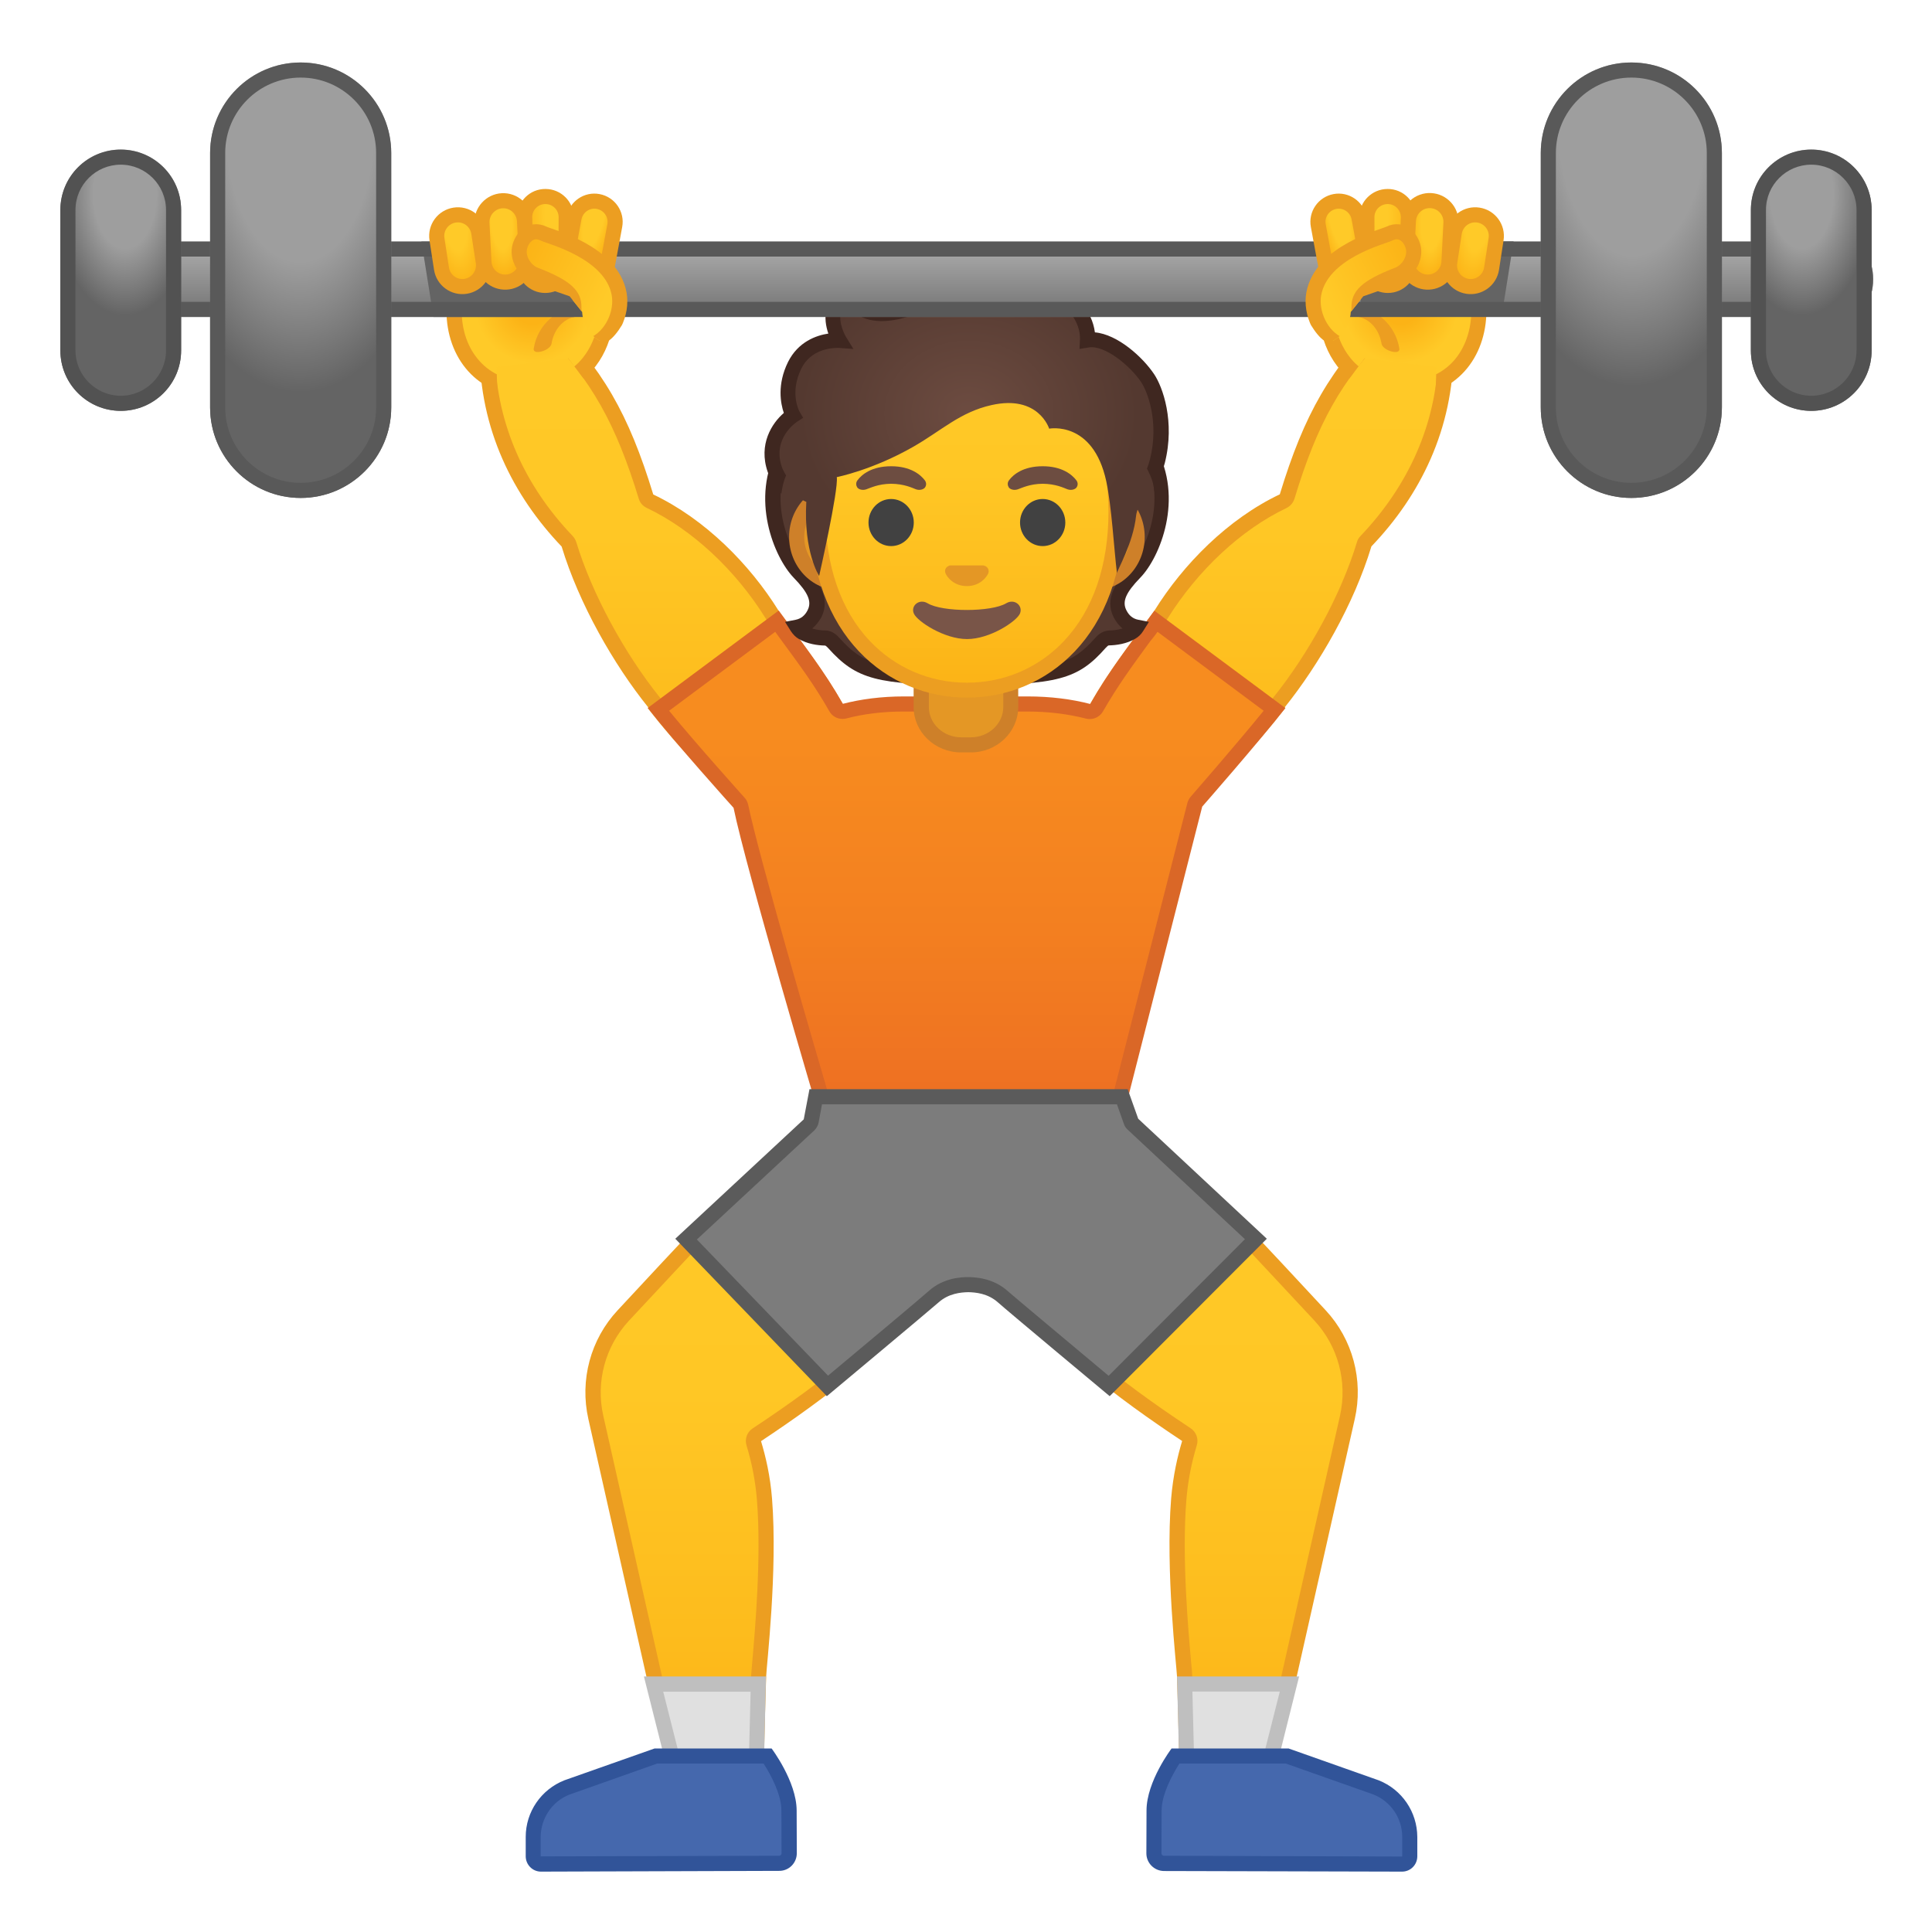 <svg viewBox="0 0 128 128" xmlns="http://www.w3.org/2000/svg" xmlns:xlink="http://www.w3.org/1999/xlink">
  <g id="_x31_">
    <g>
      <g>
        <circle cx="76.01" cy="50.39" fill="#FBC11B" r="3.74"/>
        <g>
          <linearGradient id="SVGID_2_" gradientTransform="matrix(-1 0 0 1 84.02 0)" gradientUnits="userSpaceOnUse" x1="0.28" x2="0.28" y1="54.07" y2="21.437">
            <stop offset="0" style="stop-color:#FCB316"/>
            <stop offset="0.207" style="stop-color:#FDBC1D"/>
            <stop offset="0.571" style="stop-color:#FFC725"/>
            <stop offset="1" style="stop-color:#FFCA28"/>
          </linearGradient>
          <path d="M75.85,54.07c-0.64,0-1.33-0.29-2.17-0.91c-1.88-1.38-2.5-3.51-1.55-5.31 c1.19-2.25,2.25-3.69,3.72-5.69c0.31-0.42,0.64-0.87,0.99-1.35c0.03-0.03,0.05-0.05,0.07-0.08c2.07-3.31,5.02-6.05,8.1-7.52 c0.13-0.06,0.22-0.17,0.26-0.31c1.59-5.2,3.27-8.14,6.59-11.46l3.93,1.99c-0.08,4.59-1.91,8.88-5.3,12.43 c-0.05,0.06-0.09,0.13-0.12,0.2c-1.04,3.44-3.21,7.46-5.66,10.5c-0.05,0.07-0.09,0.14-0.1,0.22c-1.78,2.27-4.47,5.21-6.39,6.31 C77.18,53.79,76.5,54.07,75.85,54.07z" fill="url(#SVGID_2_)"/>
          <path d="M91.96,22.05l3.32,1.69c-0.15,4.34-1.93,8.4-5.15,11.78c-0.11,0.11-0.19,0.25-0.23,0.4 c-1.02,3.38-3.16,7.34-5.57,10.33c-0.07,0.09-0.13,0.2-0.17,0.31c-1.76,2.22-4.35,5.06-6.18,6.1 c-0.02,0.01-0.04,0.03-0.06,0.04c-0.92,0.62-1.52,0.88-2.06,0.88c-0.53,0-1.12-0.26-1.88-0.81c-1.69-1.24-2.24-3.08-1.4-4.68 c1.17-2.22,2.22-3.65,3.68-5.63c0.3-0.41,0.63-0.85,0.97-1.32c0.04-0.04,0.08-0.09,0.11-0.14c2.02-3.23,4.89-5.91,7.89-7.34 c0.25-0.12,0.44-0.34,0.53-0.61C87.27,28.06,88.87,25.2,91.96,22.05 M91.76,20.83c-3.63,3.56-5.35,6.61-6.97,11.92 c-3.43,1.63-6.39,4.62-8.31,7.71l0,0c-2.04,2.81-3.32,4.37-4.79,7.16c-1.11,2.12-0.31,4.48,1.7,5.95c0.95,0.7,1.72,1,2.47,1 c0.84,0,1.64-0.39,2.62-1.05c2.07-1.18,4.88-4.3,6.68-6.62l-0.05-0.03c2.29-2.85,4.6-6.87,5.75-10.67 c3.22-3.36,5.44-7.77,5.44-13.08L91.76,20.83L91.76,20.83z" fill="#EC9E21"/>
        </g>
      </g>
      <g>
        <defs>
          <polygon id="SVGID_3_" points="87.14,24.53 89.33,25.17 90.41,23.74 95.17,24.31 95.11,25.97 97.9,26.6 100.93,17.04 88.18,14.18 "/>
        </defs>
        <clipPath id="SVGID_4_">
          <use overflow="visible" xlink:href="#SVGID_3_"/>
        </clipPath>
        <g clip-path="url(#SVGID_4_)">
          <radialGradient id="SVGID_6_" cx="-8.835" cy="19.203" gradientTransform="matrix(0.699 0.715 0.722 -0.706 85.12 40.095)" gradientUnits="userSpaceOnUse" r="7.007">
            <stop offset="0.176" style="stop-color:#FCB316"/>
            <stop offset="0.541" style="stop-color:#FFCA28"/>
          </radialGradient>
          <path d="M93.04,25.77c-3.57,0-4.65-2.58-4.95-3.68c-0.48-1.78-0.04-3.41,0.66-3.82 c0.66-0.38,4.37-1.02,7.14-1.02c1.5,0,1.97,0.2,2.09,0.27l0,3.04c0,3.07-2.02,5.21-4.93,5.22H93.04z" fill="url(#SVGID_6_)"/>
          <path d="M95.89,17.75c0.86,0,1.34,0.07,1.59,0.12l0,2.69c0,1.32-0.42,2.51-1.18,3.36 c-0.8,0.88-1.92,1.35-3.25,1.35c-3.23,0-4.2-2.32-4.47-3.31c-0.43-1.59-0.03-2.99,0.43-3.26 C89.55,18.39,93.09,17.75,95.89,17.75 M95.89,16.75c-2.67,0-6.56,0.61-7.39,1.09c-2.08,1.21-1.59,8.44,4.54,8.44 c0,0,0.01,0,0.01,0c3.39-0.01,5.43-2.58,5.43-5.72l-0.01-3.12C98.47,16.94,97.37,16.75,95.89,16.75L95.89,16.75z" fill="#EC9E21"/>
        </g>
      </g>
      <path d="M89.55,20.17c1.58,0.23,2.9,1.31,3.16,2.92c0.08,0.48-1.1,0.14-1.18-0.32c-0.14-0.88-0.73-1.67-1.65-1.8 c-0.25-0.04-0.65-0.18-0.73-0.46C89.07,20.26,89.31,20.14,89.55,20.17L89.55,20.17z" fill="#EC9E21"/>
      <g>
        <linearGradient id="SVGID_8_" gradientTransform="matrix(-1 0 0 1 130.831 0)" gradientUnits="userSpaceOnUse" x1="53.39" x2="53.39" y1="116.94" y2="73.582">
          <stop offset="0" style="stop-color:#FCB316"/>
          <stop offset="0.207" style="stop-color:#FDBC1D"/>
          <stop offset="0.571" style="stop-color:#FFC725"/>
          <stop offset="1" style="stop-color:#FFCA28"/>
        </linearGradient>
        <path d="M78.63,116.94c-0.02-0.94-0.06-3.14-0.15-5.88c0-0.13-0.03-0.46-0.08-0.93 c-0.19-2.07-0.62-6.93-0.31-10.79c0.1-1.26,0.34-2.51,0.71-3.71c0.06-0.21-0.02-0.44-0.2-0.56c-2.55-1.69-4.74-3.3-6.33-4.67 c-3.35-2.88-6.12-7.5-6.83-8.74l7.51-8.06c1.17,0.79,5.09,3.54,8.35,6.99c2.04,2.16,4.37,4.66,6.15,6.58 c1.68,1.81,2.36,4.33,1.82,6.75l-5.19,23.03L78.63,116.94z" fill="url(#SVGID_8_)"/>
        <path d="M73.02,74.24c1.46,1.01,4.96,3.55,7.91,6.68c2.1,2.22,4.5,4.8,6.15,6.57c1.57,1.69,2.2,4.05,1.7,6.3 l-5.1,22.64l-4.55,0.01c-0.02-1.11-0.07-3.07-0.14-5.4c0-0.14-0.03-0.47-0.08-0.96c-0.18-2.06-0.62-6.89-0.31-10.71 c0.1-1.22,0.33-2.43,0.69-3.61c0.13-0.42-0.03-0.88-0.4-1.13c-2.57-1.7-4.69-3.26-6.28-4.63c-3.05-2.62-5.62-6.74-6.54-8.29 L73.02,74.24 M72.87,72.93l-8.05,8.64c0,0,3.13,5.76,7.12,9.19c1.95,1.68,4.39,3.39,6.38,4.71c-0.3,0.99-0.6,2.28-0.73,3.82 c-0.38,4.78,0.36,11.08,0.39,11.78c0.12,3.66,0.16,6.37,0.16,6.37l6.34-0.02l5.28-23.42c0.58-2.57-0.14-5.27-1.94-7.2 c-1.78-1.92-4.11-4.42-6.15-6.58C77.71,76.05,72.87,72.93,72.87,72.93L72.87,72.93z" fill="#EC9E21"/>
      </g>
      <path d="M72.19,123.84" fill="#FBC11B"/>
      <path d="M51.69,110.91" fill="#FBC11B"/>
      <g>
        <linearGradient id="SVGID_9_" gradientUnits="userSpaceOnUse" x1="51.288" x2="51.288" y1="116.939" y2="73.582">
          <stop offset="0" style="stop-color:#FCB316"/>
          <stop offset="0.207" style="stop-color:#FDBC1D"/>
          <stop offset="0.571" style="stop-color:#FFC725"/>
          <stop offset="1" style="stop-color:#FFCA28"/>
        </linearGradient>
        <path d="M44.66,116.92L39.47,93.9c-0.54-2.41,0.13-4.94,1.82-6.75c1.78-1.92,4.11-4.42,6.15-6.58 c3.26-3.45,7.17-6.19,8.35-6.99l7.51,8.06c-0.71,1.24-3.48,5.86-6.83,8.74c-1.59,1.36-3.78,2.98-6.33,4.67 c-0.18,0.12-0.27,0.35-0.2,0.56c0.37,1.21,0.61,2.46,0.71,3.71c0.31,3.87-0.13,8.72-0.31,10.79c-0.04,0.47-0.07,0.8-0.08,0.93 c-0.09,2.74-0.13,4.94-0.15,5.88L44.66,116.92z" fill="url(#SVGID_9_)"/>
        <path d="M55.71,74.24l6.97,7.48c-0.91,1.55-3.48,5.67-6.54,8.29c-1.59,1.37-3.71,2.93-6.28,4.63 c-0.37,0.24-0.53,0.7-0.4,1.13c0.36,1.17,0.59,2.38,0.69,3.61c0.3,3.83-0.13,8.65-0.31,10.71c-0.04,0.49-0.07,0.82-0.08,0.96 c-0.08,2.33-0.12,4.29-0.14,5.4l-4.55-0.01l-5.1-22.64c-0.51-2.25,0.13-4.61,1.7-6.3c1.65-1.77,4.05-4.35,6.15-6.57 C50.75,77.79,54.25,75.25,55.71,74.24 M55.86,72.93c0,0-4.84,3.12-8.79,7.3c-2.04,2.16-4.37,4.66-6.15,6.58 c-1.8,1.93-2.52,4.63-1.94,7.2l5.28,23.42l6.34,0.02c0,0,0.04-2.71,0.16-6.37c0.02-0.7,0.77-7,0.39-11.78 c-0.12-1.54-0.43-2.83-0.73-3.82c1.99-1.32,4.43-3.03,6.38-4.71c3.99-3.43,7.12-9.19,7.12-9.19L55.86,72.93L55.86,72.93z" fill="#EC9E21"/>
      </g>
      <g>
        <polygon fill="#E0E0E0" points="44.65,116.93 43.3,111.57 50.24,111.57 50.11,116.94 "/>
        <path d="M49.73,112.07l-0.11,4.37l-4.58-0.01l-1.1-4.35H49.73 M50.75,111.07L50.75,111.07L50.75,111.07z M50.75,111.07h-8.09l1.6,6.35l6.34,0.02L50.75,111.07L50.75,111.07z" fill="#BFBFBF"/>
      </g>
      <g>
        <path d="M35.83,123.5c-0.14,0-0.27-0.05-0.36-0.15c-0.1-0.1-0.15-0.23-0.15-0.36l0-1.28 c0.01-1.46,0.89-2.75,2.25-3.28l5.88-2.08h7.41c0.38,0.56,1.41,2.19,1.42,3.61l0.01,2.84c0,0.18-0.07,0.34-0.19,0.47 s-0.29,0.19-0.47,0.2L35.83,123.5z" fill="#4568AD"/>
        <path d="M50.59,116.84c0.48,0.74,1.18,2.05,1.18,3.11l0.01,2.84c0,0.06-0.03,0.09-0.05,0.11 c-0.02,0.02-0.06,0.05-0.11,0.05l-15.8,0.04l0-1.28c0.01-1.25,0.76-2.36,1.9-2.81l5.82-2.06H50.59 M51.12,115.84h-7.75 l-5.98,2.11c-1.54,0.61-2.56,2.09-2.56,3.75l0,1.28c0,0.56,0.45,1.02,1.01,1.02c0,0,0,0,0,0l15.79-0.05 c0.64,0,1.16-0.52,1.16-1.17l-0.01-2.84C52.77,118.02,51.12,115.84,51.12,115.84L51.12,115.84z" fill="#315499"/>
      </g>
      <path d="M77.04,110.91" fill="#FBC11B"/>
      <g>
        <polygon fill="#E0E0E0" points="78.49,111.57 85.43,111.57 84.08,116.93 78.62,116.94 "/>
        <path d="M84.79,112.07l-1.1,4.35l-4.58,0.01L79,112.07H84.79 M86.07,111.07h-8.09l0.16,6.37l6.34-0.02 L86.07,111.07L86.07,111.07z" fill="#BFBFBF"/>
      </g>
      <g>
        <path d="M77.1,123.45c-0.18,0-0.34-0.07-0.47-0.2c-0.12-0.12-0.19-0.29-0.19-0.47l0.01-2.84 c0-1.42,1.03-3.05,1.42-3.61h7.41l5.9,2.09c1.34,0.53,2.22,1.82,2.23,3.28l0,1.28c0,0.14-0.05,0.27-0.15,0.36 c-0.1,0.1-0.23,0.15-0.36,0.15L77.1,123.45z" fill="#4568AD"/>
        <path d="M85.19,116.84l5.78,2.04c1.17,0.46,1.93,1.57,1.93,2.82L92.9,123l-15.79-0.05 c-0.06,0-0.09-0.03-0.11-0.05c-0.02-0.02-0.05-0.06-0.05-0.11l0.01-2.84c0-1.06,0.71-2.38,1.18-3.11H85.19 M85.37,115.84h-7.75 c0,0-1.66,2.18-1.66,4.11l-0.01,2.84c0,0.64,0.52,1.16,1.16,1.17L92.89,124c0,0,0,0,0,0c0.56,0,1.01-0.45,1.01-1.02l0-1.28 c-0.01-1.66-1.02-3.14-2.56-3.75L85.37,115.84L85.37,115.84z" fill="#315499"/>
      </g>
      <g>
        <circle cx="52.05" cy="50.39" fill="#FBC11B" r="3.74"/>
        <g>
          <linearGradient id="SVGID_10_" gradientUnits="userSpaceOnUse" x1="44.324" x2="44.324" y1="54.07" y2="21.437">
            <stop offset="0" style="stop-color:#FCB316"/>
            <stop offset="0.207" style="stop-color:#FDBC1D"/>
            <stop offset="0.571" style="stop-color:#FFC725"/>
            <stop offset="1" style="stop-color:#FFCA28"/>
          </linearGradient>
          <path d="M52.21,54.07c-0.65,0-1.33-0.28-2.34-0.96c-1.96-1.12-4.66-4.08-6.44-6.35 c-0.01-0.07-0.04-0.14-0.08-0.2c-2.45-3.04-4.62-7.06-5.66-10.5c-0.02-0.08-0.06-0.14-0.12-0.2c-3.39-3.55-5.22-7.84-5.3-12.43 l3.93-1.99c3.32,3.32,5,6.26,6.59,11.46c0.04,0.13,0.14,0.25,0.26,0.31c3.08,1.47,6.04,4.21,8.1,7.52 c0.02,0.03,0.04,0.06,0.07,0.09c0.35,0.48,0.68,0.93,0.99,1.35c1.47,2,2.53,3.44,3.72,5.69c0.95,1.8,0.33,3.94-1.55,5.31 C53.54,53.78,52.85,54.07,52.21,54.07L52.21,54.07z" fill="url(#SVGID_10_)"/>
          <path d="M36.11,22.05c3.08,3.15,4.69,6.02,6.21,10.99c0.08,0.27,0.27,0.49,0.53,0.61 c3,1.43,5.88,4.1,7.89,7.34c0.03,0.05,0.07,0.1,0.11,0.14c0.34,0.47,0.67,0.91,0.97,1.33c1.46,1.98,2.51,3.41,3.68,5.63 c0.84,1.6,0.29,3.44-1.4,4.68c-0.75,0.55-1.35,0.81-1.88,0.81c-0.54,0-1.14-0.25-2.06-0.88c-0.02-0.01-0.04-0.03-0.06-0.04 c-1.84-1.05-4.43-3.88-6.18-6.1c-0.04-0.11-0.09-0.21-0.17-0.31c-2.41-2.99-4.54-6.95-5.57-10.33 c-0.05-0.15-0.13-0.29-0.23-0.4c-3.23-3.37-5-7.44-5.15-11.78L36.11,22.05 M36.3,20.83l-4.53,2.3c0,5.31,2.22,9.71,5.44,13.08 c1.15,3.79,3.45,7.82,5.75,10.67l-0.05,0.03c1.8,2.32,4.61,5.44,6.68,6.62c0.98,0.66,1.78,1.05,2.62,1.05 c0.75,0,1.52-0.31,2.47-1c2.01-1.47,2.81-3.84,1.7-5.95c-1.47-2.79-2.75-4.35-4.79-7.16l0,0c-1.92-3.09-4.88-6.08-8.31-7.71 C41.65,27.43,39.93,24.39,36.3,20.83L36.3,20.83z" fill="#EC9E21"/>
        </g>
      </g>
      <g>
        <linearGradient id="SVGID_11_" gradientUnits="userSpaceOnUse" x1="64.032" x2="64.032" y1="48.559" y2="75.019">
          <stop offset="0" style="stop-color:#F78C1F"/>
          <stop offset="0.494" style="stop-color:#F37F20"/>
          <stop offset="1" style="stop-color:#ED6D23"/>
        </linearGradient>
        <path d="M54.58,73.22c-0.71-2.4-4.74-16.14-5.49-19.8c-0.02-0.09-0.06-0.17-0.12-0.23 c-0.04-0.04-3.47-3.85-5.34-6.19l7.86-5.84c0.25,0.35,0.5,0.67,0.73,0.99c1.23,1.68,2.21,3,3.2,4.74 c0.09,0.16,0.26,0.25,0.43,0.25c0.04,0,0.08-0.01,0.13-0.02c1.21-0.32,2.53-0.48,3.94-0.48h8.16c1.43,0,2.79,0.16,4.03,0.48 c0.04,0.01,0.08,0.02,0.12,0.02c0.18,0,0.34-0.09,0.43-0.25c0.99-1.74,1.96-3.06,3.2-4.74c0.23-0.32,0.48-0.65,0.73-0.99 L84.44,47c-1.82,2.29-5.14,6.07-5.17,6.11c-0.05,0.06-0.09,0.13-0.11,0.21l-5.08,19.9H54.58z" fill="url(#SVGID_11_)"/>
        <path d="M76.69,41.86l7.03,5.23c-1.86,2.29-4.8,5.65-4.83,5.69c-0.1,0.12-0.18,0.26-0.22,0.41l-4.98,19.53H54.95 c-0.93-3.17-4.66-15.91-5.38-19.4c-0.04-0.18-0.12-0.34-0.24-0.47c-0.03-0.04-3.08-3.42-5-5.76l7.03-5.23 c0.15,0.2,0.29,0.4,0.43,0.59c1.22,1.66,2.19,2.97,3.16,4.68c0.18,0.32,0.52,0.5,0.87,0.5c0.08,0,0.17-0.01,0.25-0.03 c1.17-0.31,2.45-0.46,3.81-0.46h4.08h4.08c1.39,0,2.71,0.16,3.91,0.47c0.08,0.02,0.17,0.03,0.25,0.03c0.35,0,0.69-0.19,0.87-0.5 c0.98-1.71,1.94-3.02,3.16-4.69C76.4,42.26,76.54,42.06,76.69,41.86 M76.48,40.46c-1.79,2.46-2.99,3.97-4.25,6.18 c-1.23-0.32-2.62-0.5-4.16-0.5h-4.08H59.9c-1.51,0-2.86,0.18-4.06,0.49c-1.26-2.21-2.46-3.72-4.25-6.18l-8.67,6.45 c1.8,2.32,5.68,6.62,5.68,6.62c0.83,4.06,5.61,20.2,5.61,20.2h20.27l5.17-20.28c0,0,3.75-4.28,5.51-6.53L76.48,40.46 L76.48,40.46z" fill="#DA6727"/>
      </g>
      <g id="XMLID_1_">
        <g id="XMLID_2_">
          <path d="M63.68,49.35c-1.46,0-2.65-1.12-2.65-2.51v-3.17h5.93v3.17c0,1.38-1.19,2.51-2.65,2.51H63.68z" fill="#E49725"/>
          <path d="M66.47,44.17v2.67c0,1.11-0.97,2.01-2.15,2.01h-0.63c-1.19,0-2.15-0.9-2.15-2.01v-2.67H64H66.47 M67.47,43.17H64h-3.47v3.67c0,1.66,1.41,3.01,3.15,3.01h0.63c1.74,0,3.15-1.35,3.15-3.01V43.17L67.47,43.17z" fill="#CE8029"/>
        </g>
      </g>
      <radialGradient id="SVGID_13_" cx="-1825.455" cy="238.452" gradientTransform="matrix(0.216 1.029 0.31 -0.069 409.123 1912.313)" gradientUnits="userSpaceOnUse" r="1.125">
        <stop offset="0.599" style="stop-color:#FFCA28"/>
        <stop offset="1" style="stop-color:#FFB300"/>
      </radialGradient>
      <path d=" M88.04,18.03c0.14,0.75,0.86,1.24,1.6,1.1" fill="url(#SVGID_13_)" stroke="#EDA600" stroke-linecap="round" stroke-linejoin="round" stroke-miterlimit="10"/>
      <g>
        <path d="M74.21,40.68c-0.48-0.94,0.08-1.79,1-2.75c1.04-1.08,2.78-4.77,0.94-8.06 c-0.35-0.05-5.37,0.03-6.64,0.03c-1.54,0-3.89,0-5.43,0c-1.54,0-3.88,0-5.43,0c-1.27,0-6.3-0.07-6.64-0.03 c-1.84,3.29-0.11,6.99,0.94,8.06c0.93,0.96,1.48,1.81,1,2.75c-0.32,0.61-0.78,0.82-1.12,0.88c0.09,0.14,0.21,0.26,0.35,0.34 c0.49,0.29,1.1,0.36,1.5,0.37c0.24,0.01,0.42,0.17,0.58,0.34c1.69,1.88,2.87,2.27,8.83,2.27c5.96,0,7.14-0.39,8.83-2.27 c0.16-0.18,0.33-0.34,0.58-0.34c0.4-0.01,1.01-0.08,1.5-0.37c0.14-0.08,0.26-0.2,0.35-0.34C75,41.49,74.53,41.29,74.21,40.68z" fill="#543930"/>
        <path d="M64.08,45.38c-5.96,0-7.34-0.36-9.2-2.43c-0.13-0.14-0.19-0.18-0.22-0.18 c-0.48-0.01-1.17-0.1-1.74-0.44c-0.21-0.12-0.38-0.3-0.52-0.51l-0.39-0.62l0.71-0.14c0.34-0.07,0.6-0.27,0.78-0.62 c0.3-0.58,0.05-1.17-0.92-2.17c-1.29-1.34-2.92-5.25-1.01-8.65l0.12-0.22l0.24-0.04c0.23-0.03,1.6-0.03,4.57,0 c0.92,0.01,1.73,0.02,2.14,0.02h10.85c0.41,0,1.23-0.01,2.14-0.02c2.97-0.03,4.34-0.04,4.57,0l0.24,0.04l0.12,0.22 c1.91,3.41,0.28,7.32-1.01,8.65c-0.97,1-1.22,1.59-0.92,2.17l0,0c0.18,0.35,0.43,0.55,0.78,0.62l0.71,0.14l-0.39,0.62 c-0.13,0.21-0.31,0.38-0.52,0.5c-0.57,0.34-1.26,0.43-1.75,0.44c-0.04,0-0.11,0.06-0.22,0.18 C71.42,45.01,70.04,45.38,64.08,45.38z M53.81,41.64c0.33,0.1,0.67,0.13,0.88,0.13c0.49,0.01,0.8,0.36,0.94,0.51 c1.54,1.7,2.5,2.1,8.46,2.1s6.92-0.4,8.46-2.1c0.13-0.15,0.44-0.49,0.94-0.51c0.21,0,0.55-0.03,0.88-0.13 c-0.23-0.19-0.43-0.44-0.58-0.73v0c-0.65-1.27,0.18-2.39,1.09-3.33c0.8-0.82,2.53-4.15,0.99-7.23 c-0.72-0.01-2.76,0.01-4.18,0.02c-0.92,0.01-1.74,0.02-2.15,0.02H58.66c-0.42,0-1.23-0.01-2.15-0.02 c-1.42-0.01-3.46-0.03-4.18-0.02c-1.54,3.08,0.19,6.4,0.99,7.23c0.9,0.93,1.74,2.06,1.09,3.33 C54.24,41.2,54.04,41.45,53.81,41.64z" fill="#3F2720"/>
        <g>
          <path d="M55.6,38.6c-1.55,0-2.82-1.36-2.82-3.03c0-1.67,1.26-3.03,2.82-3.03h16.92c1.55,0,2.82,1.36,2.82,3.03 c0,1.67-1.26,3.03-2.82,3.03H55.6z" fill="#E49725"/>
          <path d="M72.52,33.04c1.28,0,2.32,1.14,2.32,2.53s-1.04,2.53-2.32,2.53h-2.28H57.88H55.6 c-1.28,0-2.32-1.14-2.32-2.53s1.04-2.53,2.32-2.53h2.28h12.36H72.52 M72.52,32.04h-2.28H57.88H55.6 c-1.82,0-3.32,1.59-3.32,3.53s1.49,3.53,3.32,3.53h2.28h12.36h2.28c1.82,0,3.32-1.59,3.32-3.53S74.34,32.04,72.52,32.04 L72.52,32.04z" fill="#CE8029"/>
        </g>
        <g>
          <linearGradient id="SVGID_14_" gradientUnits="userSpaceOnUse" x1="64.057" x2="64.057" y1="45.517" y2="20.581">
            <stop offset="0" style="stop-color:#FCB316"/>
            <stop offset="0.207" style="stop-color:#FDBC1D"/>
            <stop offset="0.571" style="stop-color:#FFC725"/>
            <stop offset="1" style="stop-color:#FFCA28"/>
          </linearGradient>
          <path d="M64.06,45.72c-4.76,0-9.88-3.7-9.88-11.82c0-6.52,3.78-13.55,9.88-13.55s9.88,7.03,9.88,13.55 C73.93,42.02,68.81,45.72,64.06,45.72z" fill="url(#SVGID_14_)"/>
          <path d="M64.06,20.85L64.06,20.85c5.79,0,9.38,6.78,9.38,13.05c0,3.56-1.02,6.53-2.95,8.57 c-1.68,1.78-3.96,2.76-6.43,2.76c-2.46,0-4.74-0.98-6.43-2.76c-1.93-2.04-2.95-5-2.95-8.57 C54.68,27.62,58.27,20.85,64.06,20.85 M64.06,19.85L64.06,19.85L64.06,19.85c-5.39,0-10.38,5.76-10.38,14.05 c0,8.25,5.14,12.32,10.38,12.32s10.38-4.08,10.38-12.32C74.43,25.61,69.44,19.85,64.06,19.85L64.06,19.85z" fill="#EC9E21"/>
        </g>
        <path d="M65.25,37.49c-0.03-0.01-0.07-0.02-0.1-0.03h-2.19c-0.03,0-0.07,0.01-0.1,0.03 c-0.2,0.08-0.31,0.29-0.21,0.51c0.09,0.22,0.53,0.83,1.41,0.83c0.88,0,1.31-0.61,1.41-0.83C65.56,37.78,65.45,37.57,65.25,37.49 z" fill="#E49725"/>
        <path d="M66.66,39.97c-0.99,0.59-4.22,0.59-5.2,0c-0.57-0.34-1.15,0.18-0.91,0.69c0.23,0.51,2,1.68,3.52,1.68 c1.52,0,3.27-1.17,3.5-1.68C67.8,40.15,67.23,39.63,66.66,39.97z" fill="#795548"/>
        <ellipse cx="59.04" cy="34.62" fill="#414141" rx="1.5" ry="1.56"/>
        <ellipse cx="69.08" cy="34.62" fill="#414141" rx="1.5" ry="1.56"/>
        <path d="M61.27,31.82c-0.29-0.38-0.95-0.93-2.23-0.93c-1.29,0-1.95,0.55-2.23,0.93 c-0.13,0.17-0.09,0.36-0.01,0.48c0.08,0.11,0.32,0.21,0.59,0.12c0.27-0.09,0.78-0.36,1.65-0.37c0.87,0.01,1.39,0.27,1.65,0.37 c0.27,0.09,0.51-0.01,0.59-0.12C61.37,32.18,61.4,31.99,61.27,31.82z" fill="#6D4D41"/>
        <path d="M71.31,31.82c-0.29-0.38-0.95-0.93-2.23-0.93c-1.29,0-1.95,0.55-2.23,0.93 c-0.13,0.17-0.09,0.36-0.01,0.48c0.08,0.11,0.32,0.21,0.59,0.12c0.27-0.09,0.78-0.36,1.65-0.37c0.87,0.01,1.39,0.27,1.65,0.37 c0.27,0.09,0.51-0.01,0.59-0.12C71.41,32.18,71.44,31.99,71.31,31.82z" fill="#6D4D41"/>
        <g>
          <radialGradient id="SVGID_15_" cx="64.196" cy="27.406" gradientTransform="matrix(1 0 0 0.864 0 3.722)" gradientUnits="userSpaceOnUse" r="11.2">
            <stop offset="0" style="stop-color:#6D4C41"/>
            <stop offset="1" style="stop-color:#543930"/>
          </radialGradient>
          <path d="M60.48,20.36c-3.78,1.34-4.15-1.03-4.15-1.03c-2.05,1.02-0.7,3.22-0.7,3.22 s-2.08-0.15-2.97,1.65c-0.93,1.88-0.11,3.32-0.11,3.32s-2,1.27-1.21,3.58c0.52,1.53,2.08,2.15,2.08,2.15 c-0.19,3.31,0.85,4.91,0.85,4.91s1.29-5.68,1.17-6.55c0,0,2.39-0.47,5.1-2.03c1.83-1.05,3.08-2.28,5.14-2.74 c3.13-0.71,3.83,1.56,3.83,1.56s2.9-0.56,3.78,3.47c0.36,1.66,0.51,4.43,0.71,6.11c-0.02-0.15,1.08-1.97,1.27-3.82 c0.07-0.69,1.11-2.36,1.42-3.61c0.68-2.71-0.21-4.85-0.64-5.48c-0.77-1.17-2.61-2.77-3.99-2.54c0.07-1.48-1.09-2.85-2.5-3.32 C65.74,17.92,61.6,19.97,60.48,20.36z" fill="url(#SVGID_15_)"/>
          <path d="M76.47,24.8c-0.75-1.13-2.42-2.65-3.93-2.78c-0.18-1.42-1.31-2.77-2.81-3.28 c-3.55-1.19-7.31,0.31-8.91,0.96c-0.21,0.08-0.38,0.15-0.51,0.2c-1.28,0.45-2.28,0.5-2.89,0.15c-0.51-0.29-0.6-0.77-0.6-0.79 l-0.11-0.67l-0.61,0.3c-0.69,0.35-1.14,0.85-1.32,1.49c-0.18,0.63-0.06,1.26,0.1,1.72c-0.8,0.12-2,0.54-2.67,1.88 c-0.74,1.5-0.49,2.76-0.28,3.38c-0.78,0.67-1.7,2.07-1.07,3.9c0.21,0.61,0.55,1.08,0.91,1.45c0,0,0.06-0.65,0.31-1.21 c0,0-0.21-0.35-0.28-0.56c-0.65-1.9,0.94-2.95,1.01-3l0.4-0.26l-0.24-0.41c-0.01-0.01-0.68-1.23,0.12-2.85 c0.63-1.28,1.99-1.37,2.38-1.37c0.06,0,0.09,0,0.1,0l0.97,0.07l-0.51-0.83c0-0.01-0.52-0.88-0.31-1.64 c0.06-0.22,0.18-0.4,0.35-0.56c0.16,0.27,0.41,0.57,0.8,0.8c0.89,0.53,2.16,0.51,3.75-0.06c0.14-0.05,0.32-0.12,0.55-0.21 c1.5-0.6,5.02-2.01,8.22-0.94c1.29,0.43,2.21,1.65,2.16,2.82l-0.03,0.62l0.61-0.1c1.07-0.18,2.77,1.23,3.49,2.32 c0.37,0.56,1.2,2.57,0.57,5.09c-0.05,0.19-0.12,0.41-0.2,0.62c0,0,0.4,0.71,0.46,1.28c0.06,0.57,0.15-0.14,0.15-0.14 c0.23-0.51,0.45-1.03,0.57-1.51C77.87,27.92,77.02,25.62,76.47,24.8z" fill="#3F2720"/>
        </g>
      </g>
      <rect fill="none" height="40.06" width="27.73" x="50.51" y="17.72"/>
      <g>
        <defs>
          <polygon id="SVGID_16_" points="40.92,24.53 38.73,25.17 37.65,23.74 32.9,24.31 32.95,25.97 30.17,26.6 27.14,17.04 39.88,14.18 "/>
        </defs>
        <clipPath id="SVGID_17_">
          <use overflow="visible" xlink:href="#SVGID_16_"/>
        </clipPath>
        <g clip-path="url(#SVGID_17_)">
          <radialGradient id="SVGID_18_" cx="35.209" cy="19.131" gradientTransform="matrix(-0.699 0.715 -0.722 -0.706 73.687 8.555)" gradientUnits="userSpaceOnUse" r="7.007">
            <stop offset="0.176" style="stop-color:#FCB316"/>
            <stop offset="0.541" style="stop-color:#FFCA28"/>
          </radialGradient>
          <path d="M35.01,25.77c-2.91,0-4.93-2.15-4.93-5.22l0-3.04c0.12-0.07,0.59-0.27,2.09-0.27 c2.77,0,6.48,0.64,7.14,1.02c0.71,0.41,1.14,2.04,0.66,3.82c-0.3,1.11-1.38,3.68-4.95,3.68H35.01z" fill="url(#SVGID_18_)"/>
          <path d="M30.59,17.44L30.59,17.44L30.59,17.44 M32.17,17.75c2.8,0,6.34,0.64,6.89,0.95 c0.46,0.27,0.86,1.67,0.43,3.26c-0.27,1-1.24,3.31-4.48,3.31c-1.33,0-2.45-0.47-3.24-1.35c-0.77-0.85-1.19-2.04-1.18-3.36 l0-2.69C30.84,17.81,31.32,17.75,32.17,17.75 M32.17,16.75c-1.48,0-2.58,0.19-2.58,0.69l-0.01,3.12 c-0.01,3.14,2.04,5.71,5.43,5.72c0,0,0.01,0,0.01,0c6.13,0,6.62-7.23,4.54-8.44C38.74,17.36,34.85,16.75,32.17,16.75 L32.17,16.75z" fill="#EC9E21"/>
        </g>
      </g>
      <path d="M38.52,20.17c-1.58,0.23-2.9,1.31-3.16,2.92c-0.08,0.48,1.1,0.14,1.18-0.32c0.14-0.88,0.73-1.67,1.65-1.8 c0.25-0.04,0.65-0.18,0.73-0.46C38.99,20.26,38.76,20.14,38.52,20.17L38.52,20.17z" fill="#EC9E21"/>
      <g>
        <linearGradient id="SVGID_19_" gradientTransform="matrix(1 0 0 1.25 0 -5.167)" gradientUnits="userSpaceOnUse" x1="64.103" x2="64.103" y1="16" y2="20.776">
          <stop offset="0" style="stop-color:#BDBDBD"/>
          <stop offset="1" style="stop-color:#757575"/>
        </linearGradient>
        <path d="M122.46,16H5.75c-0.91,0-1.64,1.12-1.64,2.5c0,1.38,0.74,2.5,1.64,2.5H64.1h58.36 c0.91,0,1.64-1.12,1.64-2.5C124.1,17.12,123.37,16,122.46,16z" fill="url(#SVGID_19_)"/>
      </g>
      <polygon fill="#646464" points="38.05,21 28.72,21 27.92,16 38.05,16 "/>
      <polygon fill="#646464" points="90.15,20.99 99.48,20.99 100.28,15.99 90.15,15.99 "/>
      <path d="M122.46,17c0.2,0,0.64,0.57,0.64,1.5c0,0.93-0.45,1.5-0.64,1.5H64.1H5.75c-0.2,0-0.64-0.57-0.64-1.5 c0-0.93,0.45-1.5,0.64-1.5H122.46 M122.46,16H5.75c-0.91,0-1.64,1.12-1.64,2.5c0,1.38,0.74,2.5,1.64,2.5H64.1h58.36 c0.91,0,1.64-1.12,1.64-2.5C124.1,17.12,123.37,16,122.46,16L122.46,16z" fill="#595959"/>
      <g>
        <radialGradient id="SVGID_20_" cx="-102.041" cy="10.167" gradientTransform="matrix(1.234415e-13 0.902 -0.507 3.918900e-14 25.023 100.685)" gradientUnits="userSpaceOnUse" r="24.348">
          <stop offset="0.396" style="stop-color:#9E9E9E"/>
          <stop offset="0.79" style="stop-color:#646464"/>
        </radialGradient>
        <path d="M19.92,32.99L19.92,32.99c3.31,0,6-2.69,6-6V10.14c0-3.31-2.69-6-6-6h0c-3.31,0-6,2.69-6,6v16.85 C13.92,30.3,16.6,32.99,19.92,32.99z" fill="url(#SVGID_20_)"/>
        <radialGradient id="SVGID_21_" cx="-174.458" cy="14.792" gradientTransform="matrix(1.333 0 0 2.306 240.833 -21.261)" gradientUnits="userSpaceOnUse" r="3.543">
          <stop offset="0.441" style="stop-color:#9E9E9E"/>
          <stop offset="0.985" style="stop-color:#646464"/>
        </radialGradient>
        <path d="M8,27.22L8,27.22c2.21,0,4-1.79,4-4v-9.31c0-2.21-1.79-4-4-4h0c-2.21,0-4,1.79-4,4v9.31 C4,25.43,5.79,27.22,8,27.22z" fill="url(#SVGID_21_)"/>
        <path d="M19.92,5.14c2.76,0,5,2.24,5,5v16.85c0,2.76-2.24,5-5,5c-2.76,0-5-2.24-5-5V10.14 C14.92,7.38,17.16,5.14,19.92,5.14 M19.92,4.14L19.92,4.14c-3.31,0-6,2.69-6,6v16.85c0,3.31,2.69,6,6,6h0c3.31,0,6-2.69,6-6 V10.14C25.92,6.82,23.23,4.14,19.92,4.14L19.92,4.14z" fill="#595959"/>
        <path d="M8,10.91c1.65,0,3,1.35,3,3v9.31c0,1.65-1.35,3-3,3s-3-1.35-3-3v-9.31C5,12.25,6.35,10.91,8,10.91 M8,9.91L8,9.91c-2.21,0-4,1.79-4,4v9.31c0,2.21,1.79,4,4,4h0c2.21,0,4-1.79,4-4v-9.31C12,11.7,10.21,9.91,8,9.91L8,9.91z" fill="#525252"/>
      </g>
      <g>
        <radialGradient id="SVGID_22_" cx="-1251.694" cy="10.167" gradientTransform="matrix(-1.234415e-13 0.902 0.507 3.918900e-14 102.978 1137.256)" gradientUnits="userSpaceOnUse" r="24.348">
          <stop offset="0.396" style="stop-color:#9E9E9E"/>
          <stop offset="0.79" style="stop-color:#646464"/>
        </radialGradient>
        <path d="M108.08,32.99L108.08,32.99c-3.31,0-6-2.69-6-6V10.14c0-3.31,2.69-6,6-6h0c3.31,0,6,2.69,6,6 v16.85C114.08,30.3,111.4,32.99,108.08,32.99z" fill="url(#SVGID_22_)"/>
        <radialGradient id="SVGID_23_" cx="-1209.146" cy="14.792" gradientTransform="matrix(-1.333 0 0 2.306 -1492.418 -21.261)" gradientUnits="userSpaceOnUse" r="3.543">
          <stop offset="0.441" style="stop-color:#9E9E9E"/>
          <stop offset="0.985" style="stop-color:#646464"/>
        </radialGradient>
        <path d="M120,27.22L120,27.22c-2.21,0-4-1.79-4-4v-9.31c0-2.21,1.79-4,4-4h0c2.21,0,4,1.79,4,4v9.31 C124,25.43,122.21,27.22,120,27.22z" fill="url(#SVGID_23_)"/>
        <path d="M108.08,5.14c2.76,0,5,2.24,5,5v16.85c0,2.76-2.24,5-5,5c-2.76,0-5-2.24-5-5V10.14 C103.08,7.38,105.33,5.14,108.08,5.14 M108.08,4.14L108.08,4.14c-3.31,0-6,2.69-6,6v16.85c0,3.31,2.69,6,6,6h0 c3.31,0,6-2.69,6-6V10.14C114.08,6.82,111.4,4.14,108.08,4.14L108.08,4.14z" fill="#595959"/>
        <path d="M120,10.91c1.65,0,3,1.35,3,3v9.31c0,1.65-1.35,3-3,3s-3-1.35-3-3v-9.31 C117,12.25,118.35,10.91,120,10.91 M120,9.91L120,9.91c-2.21,0-4,1.79-4,4v9.31c0,2.21,1.79,4,4,4h0c2.21,0,4-1.79,4-4v-9.31 C124,11.7,122.21,9.91,120,9.91L120,9.91z" fill="#525252"/>
      </g>
      <radialGradient id="SVGID_24_" cx="-168.326" cy="16.116" fx="-167.384" fy="11.679" gradientTransform="matrix(3.341720e-03 1.051 -0.336 1.922401e-03 42.109 190.802)" gradientUnits="userSpaceOnUse" r="4.536">
        <stop offset="0.5" style="stop-color:#FFCA28"/>
        <stop offset="1" style="stop-color:#FCB316"/>
      </radialGradient>
      <path d=" M36.12,18.91L36.12,18.91c-0.76,0-1.38-0.62-1.37-1.38l0.01-3.14c0-0.76,0.62-1.38,1.38-1.37h0c0.76,0,1.38,0.62,1.37,1.38 l-0.01,3.14C37.5,18.3,36.88,18.91,36.12,18.91z" fill="url(#SVGID_24_)" stroke="#EC9E21" stroke-linecap="round" stroke-linejoin="round" stroke-miterlimit="10"/>
      <radialGradient id="SVGID_25_" cx="-179.136" cy="-11.908" gradientTransform="matrix(-0.216 1.029 -0.31 -0.069 -2.997 197.761)" gradientUnits="userSpaceOnUse" r="4.043">
        <stop offset="0.5" style="stop-color:#FFCA28"/>
        <stop offset="1" style="stop-color:#FCB316"/>
      </radialGradient>
      <path d=" M38.56,19.13L38.56,19.13c-0.75-0.14-1.24-0.86-1.1-1.6l0.57-3.08c0.14-0.75,0.86-1.24,1.6-1.1h0c0.75,0.14,1.24,0.86,1.1,1.6 l-0.57,3.08C40.02,18.78,39.31,19.27,38.56,19.13z" fill="url(#SVGID_25_)" stroke="#EC9E21" stroke-linecap="round" stroke-linejoin="round" stroke-miterlimit="10"/>
      <radialGradient id="SVGID_26_" cx="-156.641" cy="-36.968" gradientTransform="matrix(0.063 1.048 -0.397 0.026 28.423 179.815)" gradientUnits="userSpaceOnUse" r="3.43">
        <stop offset="0.5" style="stop-color:#FFCA28"/>
        <stop offset="1" style="stop-color:#FCB316"/>
      </radialGradient>
      <path d=" M33.54,18.69L33.54,18.69c-0.78,0.04-1.44-0.56-1.48-1.34l-0.13-2.58C31.9,14,32.5,13.34,33.27,13.3h0 c0.78-0.04,1.44,0.56,1.48,1.34l0.13,2.58C34.91,17.99,34.32,18.65,33.54,18.69z" fill="url(#SVGID_26_)" stroke="#EC9E21" stroke-linecap="round" stroke-linejoin="round" stroke-miterlimit="10"/>
      <radialGradient id="SVGID_27_" cx="-148.524" cy="26.825" gradientTransform="matrix(0.16 1.038 -0.378 0.058 63.945 166.873)" gradientUnits="userSpaceOnUse" r="4.461">
        <stop offset="0.5" style="stop-color:#FFCA28"/>
        <stop offset="1" style="stop-color:#FCB316"/>
      </radialGradient>
      <path d=" M30.85,18.97L30.85,18.97c-0.76,0.12-1.48-0.4-1.6-1.17l-0.3-1.95c-0.12-0.76,0.4-1.48,1.17-1.6h0c0.76-0.12,1.48,0.4,1.6,1.17 l0.3,1.95C32.13,18.14,31.61,18.85,30.85,18.97z" fill="url(#SVGID_27_)" stroke="#EC9E21" stroke-linecap="round" stroke-linejoin="round" stroke-miterlimit="10"/>
      <g>
        <path d="M73.49,91.83c-1.4-1.17-6.52-5.45-7.03-5.91c-0.87-0.79-1.94-0.8-2.29-0.81 c-0.37,0.01-1.44,0.02-2.31,0.81c-0.51,0.46-5.62,4.73-7.03,5.9l-9.37-9.72l8.14-7.56c0.08-0.07,0.13-0.17,0.15-0.27l0.3-1.59 h20.32l0.58,1.63c0.03,0.08,0.07,0.14,0.13,0.2l8.14,7.6L73.49,91.83z" fill="#7C7C7C"/>
        <path d="M74,73.16l0.46,1.3c0.05,0.15,0.14,0.29,0.26,0.39l7.76,7.25l-9.03,9.05c-2.45-2.05-6.24-5.22-6.67-5.6 c-1.01-0.91-2.22-0.93-2.65-0.94c-0.4,0.01-1.61,0.02-2.62,0.94c-0.42,0.38-4.2,3.55-6.65,5.59l-8.69-9.02l7.77-7.22 c0.16-0.15,0.26-0.34,0.3-0.55l0.22-1.19H74 M74.71,72.16H53.63l-0.38,2l-8.51,7.91L54.78,92.5c0,0,6.79-5.67,7.4-6.21 c0.67-0.6,1.48-0.67,1.97-0.68c0.49,0.01,1.3,0.08,1.97,0.68c0.61,0.55,7.4,6.21,7.4,6.21l10.41-10.43l-8.52-7.95L74.71,72.16 L74.71,72.16z" fill="#5B5B5B"/>
      </g>
      <g>
        <defs>
          <path id="SVGID_28_" d="M38.57,20.67l-0.83-1.04l-5.56-1.94l2.43-4.28l6.77,4c0,0,0.43,2.85,0.13,3.55 c-0.31,0.7-1.12,1.92-1.62,1.69C38.58,22.05,38.57,20.67,38.57,20.67z"/>
        </defs>
        <clipPath id="SVGID_29_">
          <use overflow="visible" xlink:href="#SVGID_28_"/>
        </clipPath>
        <g clip-path="url(#SVGID_29_)">
          <linearGradient id="SVGID_30_" gradientTransform="matrix(0.713 0.352 -0.385 0.779 73.061 418.95)" gradientUnits="userSpaceOnUse" x1="-267.532" x2="-257.601" y1="-394.519" y2="-394.519">
            <stop offset="0" style="stop-color:#FCB316"/>
            <stop offset="0.803" style="stop-color:#FFCA28"/>
          </linearGradient>
          <path d=" M36.02,15.48c-0.93-0.46-1.57,0.43-1.62,1.1c-0.05,0.66,0.42,1.38,1.04,1.62c2.21,0.85,2.59,1.43,2.58,2.14 c-0.01,0.98,0.7,2.74,1.26,2.5c1.24-0.52,1.97-2.09,1.74-3.37C40.51,16.69,36.47,15.7,36.02,15.48z" fill="url(#SVGID_30_)" stroke="#EC9E21" stroke-linecap="round" stroke-linejoin="round" stroke-miterlimit="10"/>
        </g>
      </g>
      <path d="M72.19,123.84" fill="#FBC11B"/>
      <path d="M72.19,123.84" fill="#FBC11B"/>
      <path d="M72.19,123.84" fill="#FBC11B"/>
      <radialGradient id="SVGID_31_" cx="-220.102" cy="16.185" fx="-219.16" fy="11.748" gradientTransform="matrix(-3.341720e-03 1.051 0.336 1.922401e-03 85.759 245.229)" gradientUnits="userSpaceOnUse" r="4.536">
        <stop offset="0.5" style="stop-color:#FFCA28"/>
        <stop offset="1" style="stop-color:#FCB316"/>
      </radialGradient>
      <path d=" M91.95,18.91L91.95,18.91c0.76,0,1.38-0.62,1.37-1.38l-0.01-3.14c0-0.76-0.62-1.38-1.38-1.37l0,0c-0.76,0-1.38,0.62-1.37,1.38 l0.01,3.14C90.57,18.3,91.19,18.91,91.95,18.91z" fill="url(#SVGID_31_)" stroke="#EC9E21" stroke-linecap="round" stroke-linejoin="round" stroke-miterlimit="10"/>
      <radialGradient id="SVGID_32_" cx="-230.047" cy="-4.28" gradientTransform="matrix(0.216 1.029 0.31 -0.069 139.691 250.656)" gradientUnits="userSpaceOnUse" r="4.043">
        <stop offset="0.5" style="stop-color:#FFCA28"/>
        <stop offset="1" style="stop-color:#FCB316"/>
      </radialGradient>
      <path d=" M89.51,19.13L89.51,19.13c0.75-0.14,1.24-0.86,1.1-1.6l-0.57-3.08c-0.14-0.75-0.86-1.24-1.6-1.1h0c-0.75,0.14-1.24,0.86-1.1,1.6 l0.57,3.08C88.04,18.78,88.76,19.27,89.51,19.13z" fill="url(#SVGID_32_)" stroke="#EC9E21" stroke-linecap="round" stroke-linejoin="round" stroke-miterlimit="10"/>
      <radialGradient id="SVGID_33_" cx="-208.18" cy="-39.044" gradientTransform="matrix(-0.063 1.048 0.397 0.026 97.23 233.889)" gradientUnits="userSpaceOnUse" r="3.43">
        <stop offset="0.5" style="stop-color:#FFCA28"/>
        <stop offset="1" style="stop-color:#FCB316"/>
      </radialGradient>
      <path d=" M94.52,18.69L94.52,18.69c0.78,0.04,1.44-0.56,1.48-1.34l0.13-2.58c0.04-0.78-0.56-1.44-1.34-1.48h0 c-0.78-0.04-1.44,0.56-1.48,1.34l-0.13,2.58C93.15,17.99,93.75,18.65,94.52,18.69z" fill="url(#SVGID_33_)" stroke="#EC9E21" stroke-linecap="round" stroke-linejoin="round" stroke-miterlimit="10"/>
      <radialGradient id="SVGID_34_" cx="-198.875" cy="20.364" gradientTransform="matrix(-0.16 1.038 0.378 0.058 58.513 219.485)" gradientUnits="userSpaceOnUse" r="4.461">
        <stop offset="0.5" style="stop-color:#FFCA28"/>
        <stop offset="1" style="stop-color:#FCB316"/>
      </radialGradient>
      <path d=" M97.22,18.97L97.22,18.97c0.76,0.12,1.48-0.4,1.6-1.17l0.3-1.95c0.12-0.76-0.4-1.48-1.17-1.6h0c-0.76-0.12-1.48,0.4-1.6,1.17 l-0.3,1.95C95.93,18.14,96.46,18.85,97.22,18.97z" fill="url(#SVGID_34_)" stroke="#EC9E21" stroke-linecap="round" stroke-linejoin="round" stroke-miterlimit="10"/>
      <g>
        <defs>
          <path id="SVGID_35_" d="M89.49,20.67l0.83-1.04l5.56-1.94l-2.43-4.28l-6.77,4c0,0-0.43,2.85-0.13,3.55 c0.31,0.7,1.12,1.92,1.62,1.69C89.48,22.05,89.49,20.67,89.49,20.67z"/>
        </defs>
        <clipPath id="SVGID_36_">
          <use overflow="visible" xlink:href="#SVGID_35_"/>
        </clipPath>
        <g clip-path="url(#SVGID_36_)">
          <linearGradient id="SVGID_37_" gradientTransform="matrix(-0.713 0.352 0.385 0.779 10.959 418.95)" gradientUnits="userSpaceOnUse" x1="-317.177" x2="-307.246" y1="-372.09" y2="-372.09">
            <stop offset="0" style="stop-color:#FCB316"/>
            <stop offset="0.803" style="stop-color:#FFCA28"/>
          </linearGradient>
          <path d=" M92.04,15.48c0.93-0.46,1.57,0.43,1.62,1.1s-0.42,1.38-1.04,1.62c-2.21,0.85-2.59,1.43-2.58,2.14c0.01,0.98-0.7,2.74-1.26,2.5 c-1.24-0.52-1.97-2.09-1.74-3.37C87.55,16.69,91.59,15.7,92.04,15.48z" fill="url(#SVGID_37_)" stroke="#EC9E21" stroke-linecap="round" stroke-linejoin="round" stroke-miterlimit="10"/>
        </g>
      </g>
    </g>
  </g>
</svg>